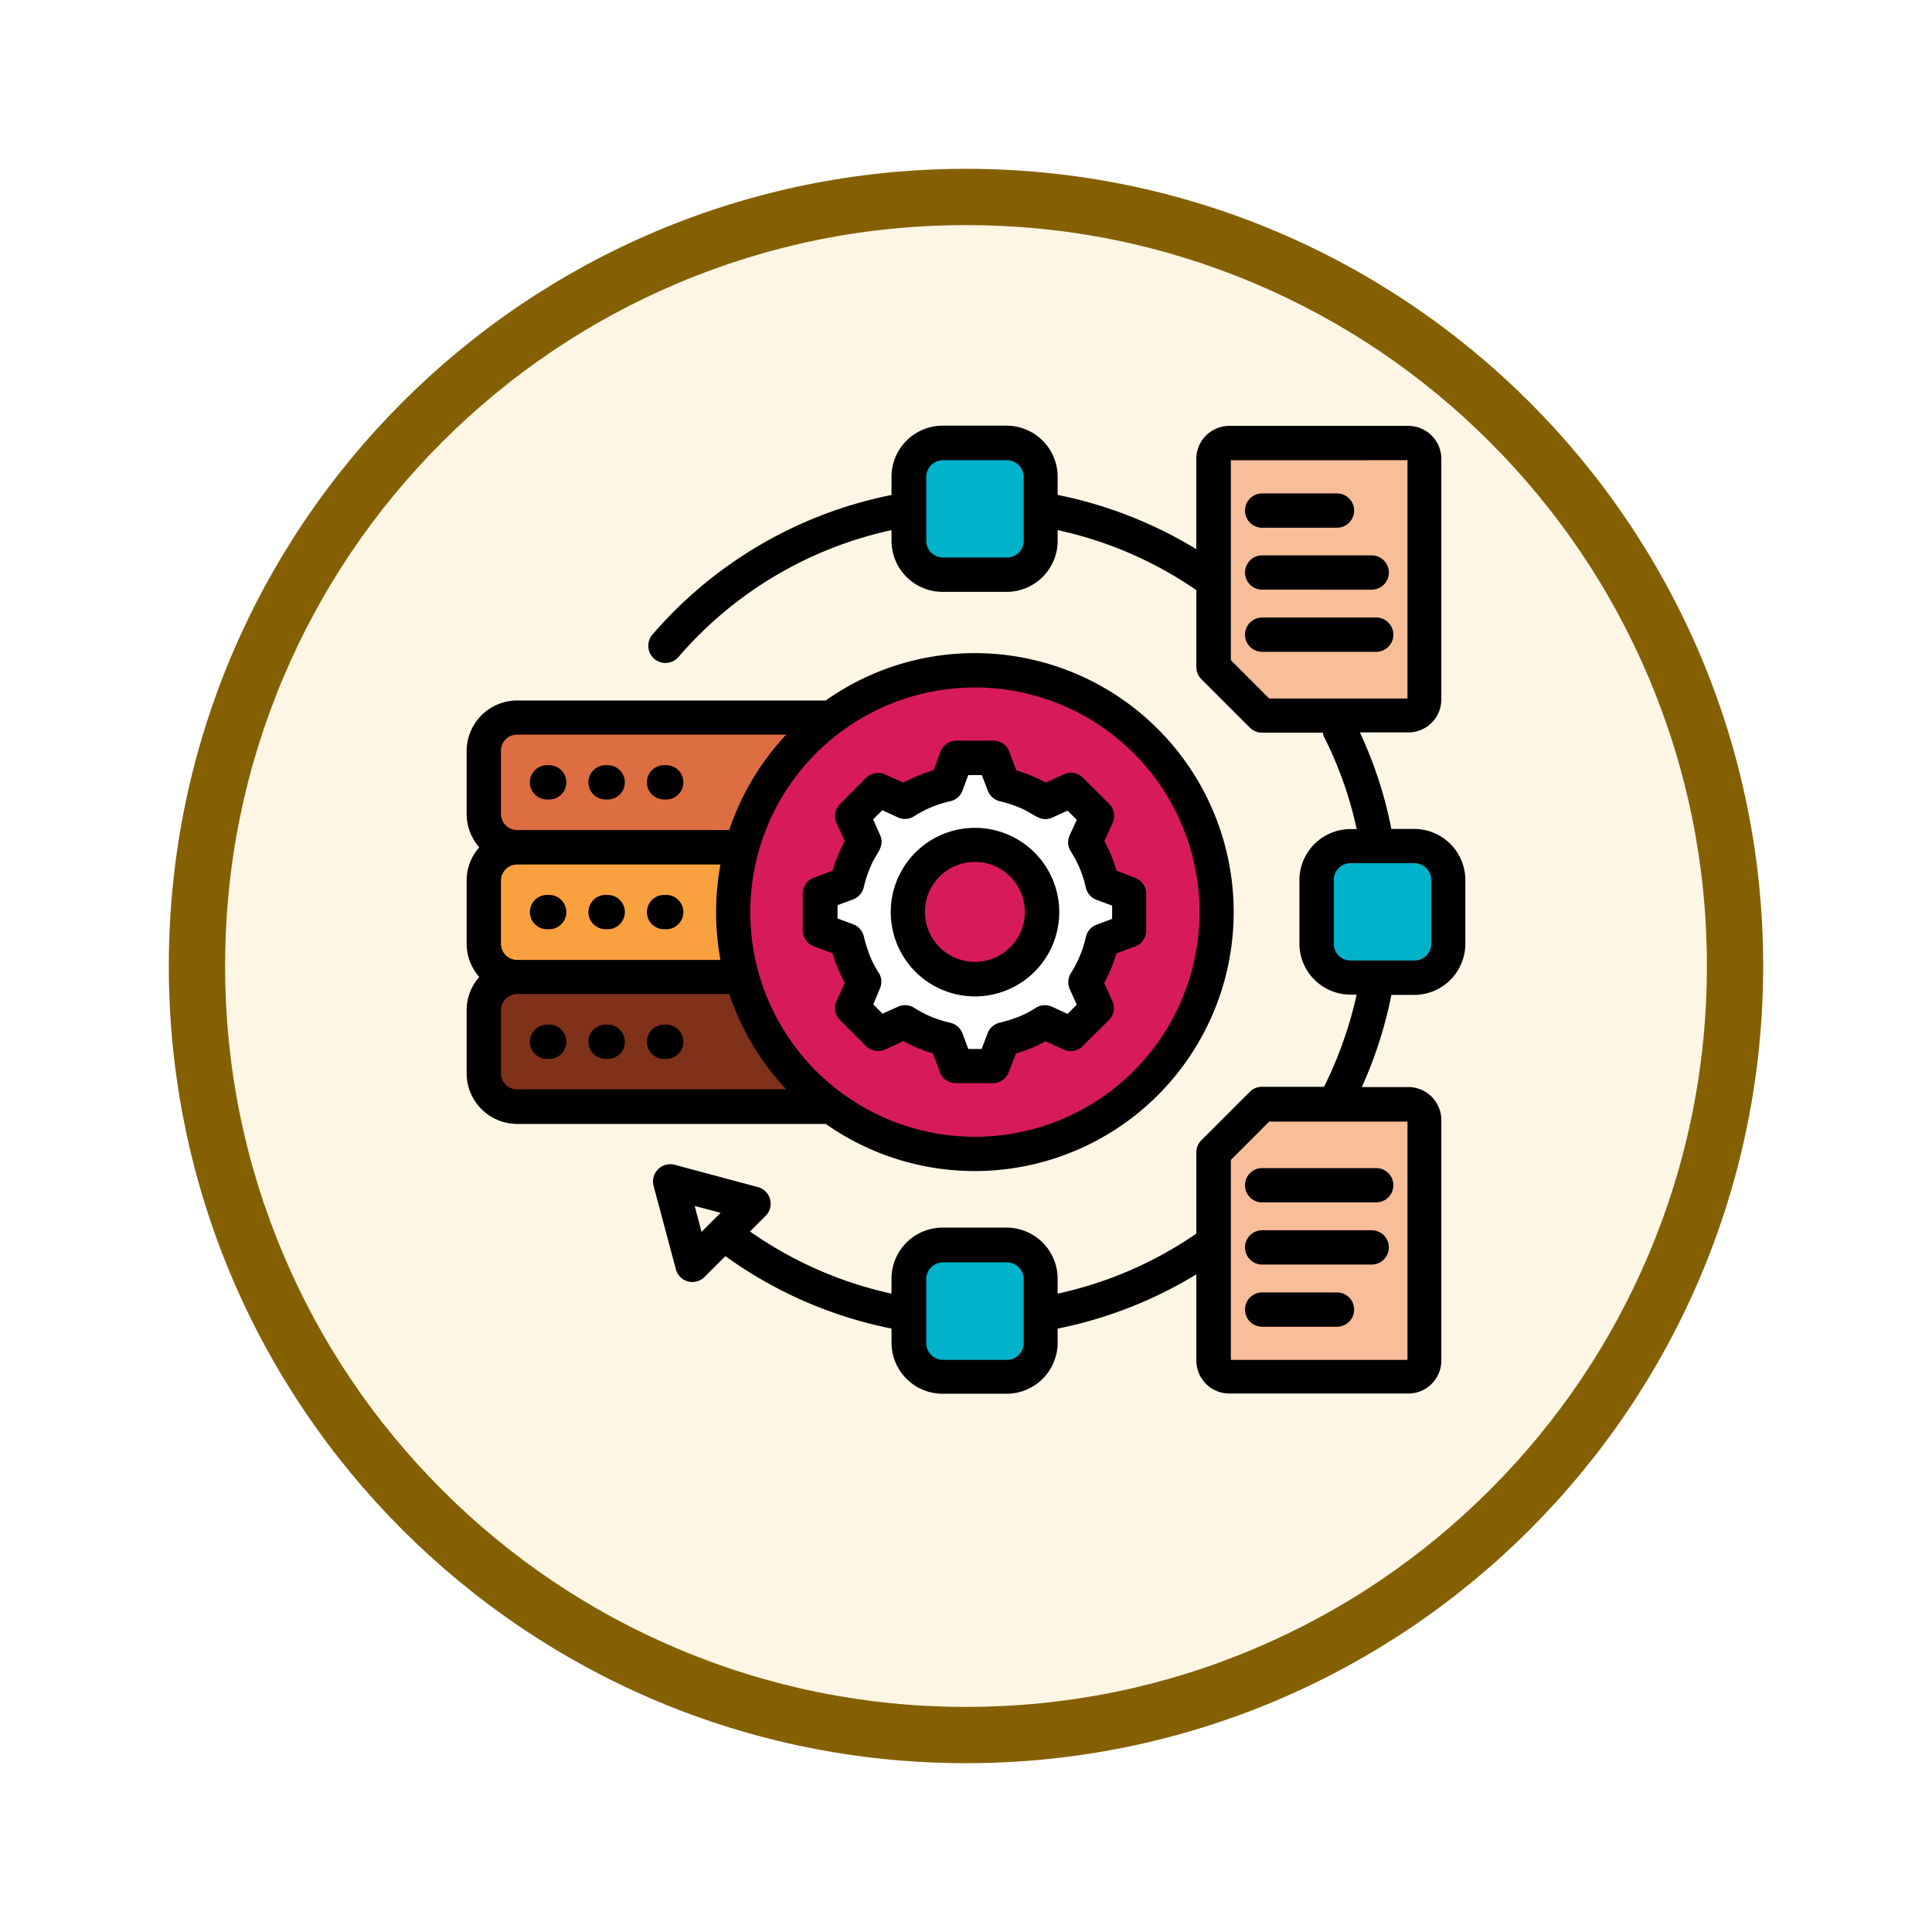 <svg xmlns="http://www.w3.org/2000/svg" xmlns:xlink="http://www.w3.org/1999/xlink" width="103" height="103" viewBox="0 0 103 103">
  <defs>
    <filter id="Trazado_982547" x="0" y="0" width="103" height="103" filterUnits="userSpaceOnUse">
      <feOffset dy="3" input="SourceAlpha"/>
      <feGaussianBlur stdDeviation="3" result="blur"/>
      <feFlood flood-opacity="0.161"/>
      <feComposite operator="in" in2="blur"/>
      <feComposite in="SourceGraphic"/>
    </filter>
  </defs>
  <g id="Grupo_1226300" data-name="Grupo 1226300" transform="translate(-191.313 -5470.455)">
    <g id="Grupo_1225608" data-name="Grupo 1225608" transform="translate(200.313 5476.455)">
      <g id="Grupo_1225482" data-name="Grupo 1225482">
        <g id="Grupo_1210959" data-name="Grupo 1210959">
          <g id="Grupo_1210290" data-name="Grupo 1210290">
            <g id="Grupo_1207485" data-name="Grupo 1207485">
              <g id="Grupo_1207313" data-name="Grupo 1207313">
                <g id="Grupo_1202212" data-name="Grupo 1202212">
                  <g id="Grupo_1174813" data-name="Grupo 1174813">
                    <g id="Grupo_1201680" data-name="Grupo 1201680">
                      <g id="Grupo_1201330" data-name="Grupo 1201330">
                        <g id="Grupo_1172010" data-name="Grupo 1172010">
                          <g id="Grupo_1171046" data-name="Grupo 1171046">
                            <g id="Grupo_1148525" data-name="Grupo 1148525">
                              <g transform="matrix(1, 0, 0, 1, -9, -6)" filter="url(#Trazado_982547)">
                                <g id="Trazado_982547-2" data-name="Trazado 982547" transform="translate(9 6)" fill="#fdf6e4">
                                  <path d="M 42.5 83.5 C 36.964 83.5 31.595 82.416 26.541 80.279 C 21.659 78.214 17.274 75.257 13.509 71.491 C 9.743 67.726 6.786 63.341 4.721 58.459 C 2.584 53.405 1.5 48.036 1.5 42.5 C 1.5 36.964 2.584 31.595 4.721 26.541 C 6.786 21.659 9.743 17.274 13.509 13.509 C 17.274 9.743 21.659 6.786 26.541 4.721 C 31.595 2.584 36.964 1.5 42.5 1.5 C 48.036 1.5 53.405 2.584 58.459 4.721 C 63.341 6.786 67.726 9.743 71.491 13.509 C 75.257 17.274 78.214 21.659 80.279 26.541 C 82.416 31.595 83.5 36.964 83.5 42.5 C 83.5 48.036 82.416 53.405 80.279 58.459 C 78.214 63.341 75.257 67.726 71.491 71.491 C 67.726 75.257 63.341 78.214 58.459 80.279 C 53.405 82.416 48.036 83.5 42.5 83.5 Z" stroke="none"/>
                                  <path d="M 42.5 3 C 37.166 3 31.994 4.044 27.126 6.103 C 22.422 8.092 18.198 10.941 14.569 14.569 C 10.941 18.198 8.092 22.422 6.103 27.126 C 4.044 31.994 3 37.166 3 42.5 C 3 47.834 4.044 53.006 6.103 57.874 C 8.092 62.578 10.941 66.802 14.569 70.431 C 18.198 74.059 22.422 76.908 27.126 78.897 C 31.994 80.956 37.166 82 42.5 82 C 47.834 82 53.006 80.956 57.874 78.897 C 62.578 76.908 66.802 74.059 70.431 70.431 C 74.059 66.802 76.908 62.578 78.897 57.874 C 80.956 53.006 82 47.834 82 42.5 C 82 37.166 80.956 31.994 78.897 27.126 C 76.908 22.422 74.059 18.198 70.431 14.569 C 66.802 10.941 62.578 8.092 57.874 6.103 C 53.006 4.044 47.834 3 42.5 3 M 42.5 0 C 65.972 0 85 19.028 85 42.5 C 85 65.972 65.972 85 42.5 85 C 19.028 85 0 65.972 0 42.5 C 0 19.028 19.028 0 42.5 0 Z" stroke="none" fill="#856002"/>
                                </g>
                              </g>
                            </g>
                          </g>
                        </g>
                      </g>
                    </g>
                  </g>
                </g>
              </g>
            </g>
          </g>
        </g>
      </g>
    </g>
    <g id="data-complexity_18280143" transform="translate(192.891 5463.149)">
      <g id="Grupo_1226299" data-name="Grupo 1226299" transform="translate(24.214 30.914)">
        <path id="Trazado_1058264" data-name="Trazado 1058264" d="M51.277,166.1H33.071a1.78,1.78,0,0,0-1.771,1.771v3.371a1.78,1.78,0,0,0,1.771,1.771H51.277a1.78,1.78,0,0,0,1.771-1.771v-3.371A1.773,1.773,0,0,0,51.277,166.1Z" transform="translate(-31.3 -151.46)" fill="#dd6e42" fill-rule="evenodd"/>
        <path id="Trazado_1058265" data-name="Trazado 1058265" d="M51.277,233.614H33.071a1.78,1.78,0,0,1-1.771-1.771v-3.371a1.78,1.78,0,0,1,1.771-1.771H51.277a1.78,1.78,0,0,1,1.771,1.771v3.371A1.773,1.773,0,0,1,51.277,233.614Z" transform="translate(-31.3 -205.135)" fill="#f9a13f" fill-rule="evenodd"/>
        <path id="Trazado_1058266" data-name="Trazado 1058266" d="M51.277,287.2H33.071a1.78,1.78,0,0,0-1.771,1.771v3.371a1.78,1.78,0,0,0,1.771,1.771H51.277a1.78,1.78,0,0,0,1.771-1.771v-3.371A1.766,1.766,0,0,0,51.277,287.2Z" transform="translate(-31.3 -258.72)" fill="#80311a" fill-rule="evenodd"/>
        <path id="Trazado_1058267" data-name="Trazado 1058267" d="M160.491,144.1A12.891,12.891,0,1,1,147.6,156.991,12.891,12.891,0,0,1,160.491,144.1Z" transform="translate(-134.309 -131.974)" fill="#d71b5a" fill-rule="evenodd"/>
        <path id="Trazado_1058268" data-name="Trazado 1058268" d="M195.108,186.24l.537-1.44h1.966l.537,1.44a6.981,6.981,0,0,1,2.206.914l1.394-.64,1.383,1.383-.64,1.394a6.83,6.83,0,0,1,.914,2.206l1.44.537v1.954l-1.44.537a7.093,7.093,0,0,1-.914,2.206l.64,1.394-1.383,1.383-1.394-.64a6.829,6.829,0,0,1-2.206.914l-.537,1.44h-1.966l-.537-1.44a6.981,6.981,0,0,1-2.206-.914l-1.394.64-1.394-1.383.64-1.394a6.83,6.83,0,0,1-.914-2.206l-1.44-.537v-1.954l1.44-.537a6.726,6.726,0,0,1,.914-2.206l-.64-1.394,1.394-1.383,1.394.64A6.981,6.981,0,0,1,195.108,186.24Z" transform="translate(-170.446 -168.023)" fill="#fff" fill-rule="evenodd"/>
        <path id="Trazado_1058269" data-name="Trazado 1058269" d="M232.677,225.6a3.583,3.583,0,1,0,3.577,3.577A3.575,3.575,0,0,0,232.677,225.6Z" transform="translate(-206.495 -204.16)" fill="#d71b5a" fill-rule="evenodd"/>
        <path id="Trazado_1058270" data-name="Trazado 1058270" d="M231.506,38.1h3.417a1.81,1.81,0,0,1,1.806,1.806v3.406a1.81,1.81,0,0,1-1.806,1.806h-3.417a1.81,1.81,0,0,1-1.806-1.806V39.906A1.81,1.81,0,0,1,231.506,38.1Zm0,42.754h3.417a1.81,1.81,0,0,1,1.806,1.806v3.417a1.81,1.81,0,0,1-1.806,1.806h-3.417a1.81,1.81,0,0,1-1.806-1.806V82.659A1.817,1.817,0,0,1,231.506,80.854Z" transform="translate(-207.026 -38.089)" fill="#00b2ca" fill-rule="evenodd"/>
        <path id="Trazado_1058271" data-name="Trazado 1058271" d="M371.8,49.954v-11.1a.856.856,0,0,1,.857-.857H382.2a.856.856,0,0,1,.857.857V51.68a.856.856,0,0,1-.857.857h-7.806Z" transform="translate(-332.886 -38)" fill="#f8be9a" fill-rule="evenodd"/>
        <path id="Trazado_1058272" data-name="Trazado 1058272" d="M371.8,349.094v11.1a.856.856,0,0,0,.857.857H382.2a.856.856,0,0,0,.857-.857V347.357a.856.856,0,0,0-.857-.857h-7.806Z" transform="translate(-332.886 -311.243)" fill="#f8be9a" fill-rule="evenodd"/>
        <path id="Trazado_1058273" data-name="Trazado 1058273" d="M421.606,226.1h3.417a1.81,1.81,0,0,1,1.806,1.806v3.406a1.809,1.809,0,0,1-1.806,1.806h-3.417a1.809,1.809,0,0,1-1.806-1.806v-3.394A1.834,1.834,0,0,1,421.606,226.1Z" transform="translate(-375.401 -204.603)" fill="#00b2ca" fill-rule="evenodd"/>
      </g>
      <path id="Trazado_1058274" data-name="Trazado 1058274" d="M70.419,51.508h.331a20.408,20.408,0,0,0-1.726-4.891.649.649,0,0,1-.08-.251H65.7a.9.9,0,0,1-.651-.274L62.477,43.52a.909.909,0,0,1-.274-.651v-4.1a20.737,20.737,0,0,0-7.394-3.2v.571a2.726,2.726,0,0,1-2.72,2.72H48.671a2.726,2.726,0,0,1-2.72-2.72v-.571a20.793,20.793,0,0,0-11.36,6.766.915.915,0,1,1-1.383-1.2,22.673,22.673,0,0,1,12.743-7.44V32.72A2.726,2.726,0,0,1,48.671,30h3.417a2.726,2.726,0,0,1,2.72,2.72v.971A22.833,22.833,0,0,1,62.2,36.583V31.771a1.761,1.761,0,0,1,1.76-1.76h9.543a1.761,1.761,0,0,1,1.76,1.76V44.594a1.761,1.761,0,0,1-1.76,1.76H70.922A22.4,22.4,0,0,1,72.6,51.5h1.223a2.726,2.726,0,0,1,2.72,2.72v3.406a2.726,2.726,0,0,1-2.72,2.72H72.6a22.411,22.411,0,0,1-1.577,4.914h2.48a1.761,1.761,0,0,1,1.76,1.76V79.839a1.761,1.761,0,0,1-1.76,1.76H63.962a1.761,1.761,0,0,1-1.76-1.76V75.245a22.732,22.732,0,0,1-7.394,2.891v.754a2.726,2.726,0,0,1-2.72,2.72H48.671a2.726,2.726,0,0,1-2.72-2.72v-.754a22.726,22.726,0,0,1-8.857-3.863l-1.109,1.109a.913.913,0,0,1-1.543-.457l-1.177-4.4a.921.921,0,0,1,1.131-1.12l4.434,1.189a.917.917,0,0,1,.411,1.531l-.834.834a20.884,20.884,0,0,0,7.543,3.314v-.8a2.726,2.726,0,0,1,2.72-2.72h3.417a2.726,2.726,0,0,1,2.72,2.72v.8a20.737,20.737,0,0,0,7.394-3.2V68.742a.928.928,0,0,1,.274-.651l2.571-2.571a.9.9,0,0,1,.651-.274h3.314c.011-.011.011-.011.011-.023a21.447,21.447,0,0,0,1.726-4.891h-.331a2.726,2.726,0,0,1-2.72-2.72V54.228a2.726,2.726,0,0,1,2.72-2.72Zm3.417,1.817H70.419a.893.893,0,0,0-.891.891v3.406a.893.893,0,0,0,.891.891h3.417a.893.893,0,0,0,.891-.891V54.228A.9.9,0,0,0,73.836,53.325ZM36.157,71.782l-.7-.183.366,1.383,1.017-1.017ZM52.111,31.84H48.694a.893.893,0,0,0-.891.891v3.406a.893.893,0,0,0,.891.891h3.417A.893.893,0,0,0,53,36.137V32.731A.908.908,0,0,0,52.111,31.84Zm0,42.765H48.694a.893.893,0,0,0-.891.891v3.417a.893.893,0,0,0,.891.891h3.417A.893.893,0,0,0,53,78.914V75.5A.908.908,0,0,0,52.111,74.605ZM50.4,42.126a13.806,13.806,0,1,1-7.954,25.1H25.986A2.7,2.7,0,0,1,23.3,64.537V61.165a2.644,2.644,0,0,1,.674-1.771,2.7,2.7,0,0,1-.674-1.771V54.251a2.644,2.644,0,0,1,.674-1.771,2.7,2.7,0,0,1-.674-1.771V47.337a2.7,2.7,0,0,1,2.686-2.686H42.443A13.752,13.752,0,0,1,50.4,42.126ZM40.34,65.382A13.854,13.854,0,0,1,37.3,60.3H25.986a.863.863,0,0,0-.857.857v3.371a.863.863,0,0,0,.857.857Zm-3.509-6.9a14.086,14.086,0,0,1,0-5.086H25.986a.863.863,0,0,0-.857.857v3.371a.863.863,0,0,0,.857.857Zm.469-6.926a13.855,13.855,0,0,1,3.04-5.086H25.986a.863.863,0,0,0-.857.857V50.7a.863.863,0,0,0,.857.857Zm21.565-4.091a11.976,11.976,0,1,0,0,16.937A11.981,11.981,0,0,0,58.865,47.463ZM27.7,61.931a.914.914,0,0,1,0,1.829h-.114a.914.914,0,0,1,0-1.829Zm3.12,0a.914.914,0,1,1,0,1.829h-.114a.914.914,0,0,1,0-1.829Zm3.12,0a.914.914,0,0,1,0,1.829h-.114a.914.914,0,1,1,0-1.829ZM27.7,55.017a.914.914,0,1,1,0,1.829h-.114a.914.914,0,1,1,0-1.829Zm3.12,0a.914.914,0,1,1,0,1.829h-.114a.914.914,0,1,1,0-1.829Zm3.12,0a.914.914,0,1,1,0,1.829h-.114a.914.914,0,1,1,0-1.829ZM27.7,48.1a.914.914,0,1,1,0,1.829h-.114a.914.914,0,1,1,0-1.829Zm3.12,0a.914.914,0,1,1,0,1.829h-.114a.914.914,0,1,1,0-1.829Zm3.12,0a.914.914,0,1,1,0,1.829h-.114a.914.914,0,1,1,0-1.829ZM50.4,53.257A2.664,2.664,0,1,0,53.06,55.92,2.667,2.667,0,0,0,50.4,53.257Zm-3.177-.5a4.493,4.493,0,1,1,0,6.354,4.5,4.5,0,0,1,0-6.354Zm.971-4.389.366-.983a.922.922,0,0,1,.857-.594H51.38a.909.909,0,0,1,.88.674l.343.914a7.909,7.909,0,0,1,1.577.651l.96-.446a.9.9,0,0,1,1.017.183l1.394,1.394a.907.907,0,0,1,.16,1.074l-.411.914a7.909,7.909,0,0,1,.651,1.577l.983.377a.911.911,0,0,1,.594.857v1.954a.909.909,0,0,1-.674.88l-.914.343a7.909,7.909,0,0,1-.651,1.577l.434.96a.9.9,0,0,1-.183,1.017l-1.394,1.383a.9.9,0,0,1-1.074.16l-.914-.411a6.7,6.7,0,0,1-.766.366,8.465,8.465,0,0,1-.811.286l-.377.983a.911.911,0,0,1-.857.594H49.38a.909.909,0,0,1-.88-.674l-.343-.914a7.909,7.909,0,0,1-1.577-.651l-.971.446a.924.924,0,0,1-1.017-.183l-1.383-1.383a.907.907,0,0,1-.16-1.074l.411-.914a7.879,7.879,0,0,1-.366-.766,8.467,8.467,0,0,1-.286-.811l-.994-.366a.922.922,0,0,1-.594-.857V54.948a.909.909,0,0,1,.674-.88l.914-.343a7.909,7.909,0,0,1,.651-1.577l-.434-.96a.9.9,0,0,1,.183-1.017l1.383-1.394a.924.924,0,0,1,1.074-.16l.914.411A10.19,10.19,0,0,1,48.191,48.365Zm1.851.251-.309.834a.891.891,0,0,1-.663.571,5.9,5.9,0,0,0-1.92.8.9.9,0,0,1-.869.057L45.46,50.5l-.491.491.354.789c.32.674-.206.994-.514,1.783a6.224,6.224,0,0,0-.331,1.017.921.921,0,0,1-.571.674l-.834.309v.709l.834.309a.913.913,0,0,1,.571.663,8.282,8.282,0,0,0,.309.994,5.491,5.491,0,0,0,.48.926.879.879,0,0,1,.057.857l-.343.834.491.491.789-.354a.913.913,0,0,1,.9.046,6.016,6.016,0,0,0,1.9.789.921.921,0,0,1,.674.571l.309.834h.709l.32-.834a.893.893,0,0,1,.651-.571,8.281,8.281,0,0,0,.994-.309,5.491,5.491,0,0,0,.926-.48.9.9,0,0,1,.869-.057l.823.377.491-.491-.354-.789a.913.913,0,0,1,.046-.9,6.016,6.016,0,0,0,.789-1.9.921.921,0,0,1,.571-.674l.834-.309v-.709l-.834-.309a.913.913,0,0,1-.571-.663,5.9,5.9,0,0,0-.8-1.92.879.879,0,0,1-.057-.857l.377-.823-.491-.491-.777.354c-.674.32-1.006-.206-1.783-.514a6.223,6.223,0,0,0-1.017-.331.921.921,0,0,1-.674-.571l-.32-.834h-.72ZM65.711,35.44a.914.914,0,0,1,0-1.829H69.7a.914.914,0,1,1,0,1.829Zm0,6.617a.914.914,0,0,1,0-1.829h6.08a.914.914,0,1,1,0,1.829Zm0-3.314a.914.914,0,0,1,0-1.829h5.84a.914.914,0,1,1,0,1.829Zm-1.669-6.9V42.5l2.046,2.046h7.371V31.84Zm1.669,46.194a.914.914,0,0,1,0-1.829H69.7a.914.914,0,1,1,0,1.829Zm0-6.628a.914.914,0,0,1,0-1.829h6.08a.914.914,0,0,1,0,1.829Zm0,3.314a.914.914,0,0,1,0-1.829h5.84a.914.914,0,1,1,0,1.829Zm-1.669-5.577V79.805h9.417V67.1H66.088Z"/>
    </g>
  </g>
</svg>
